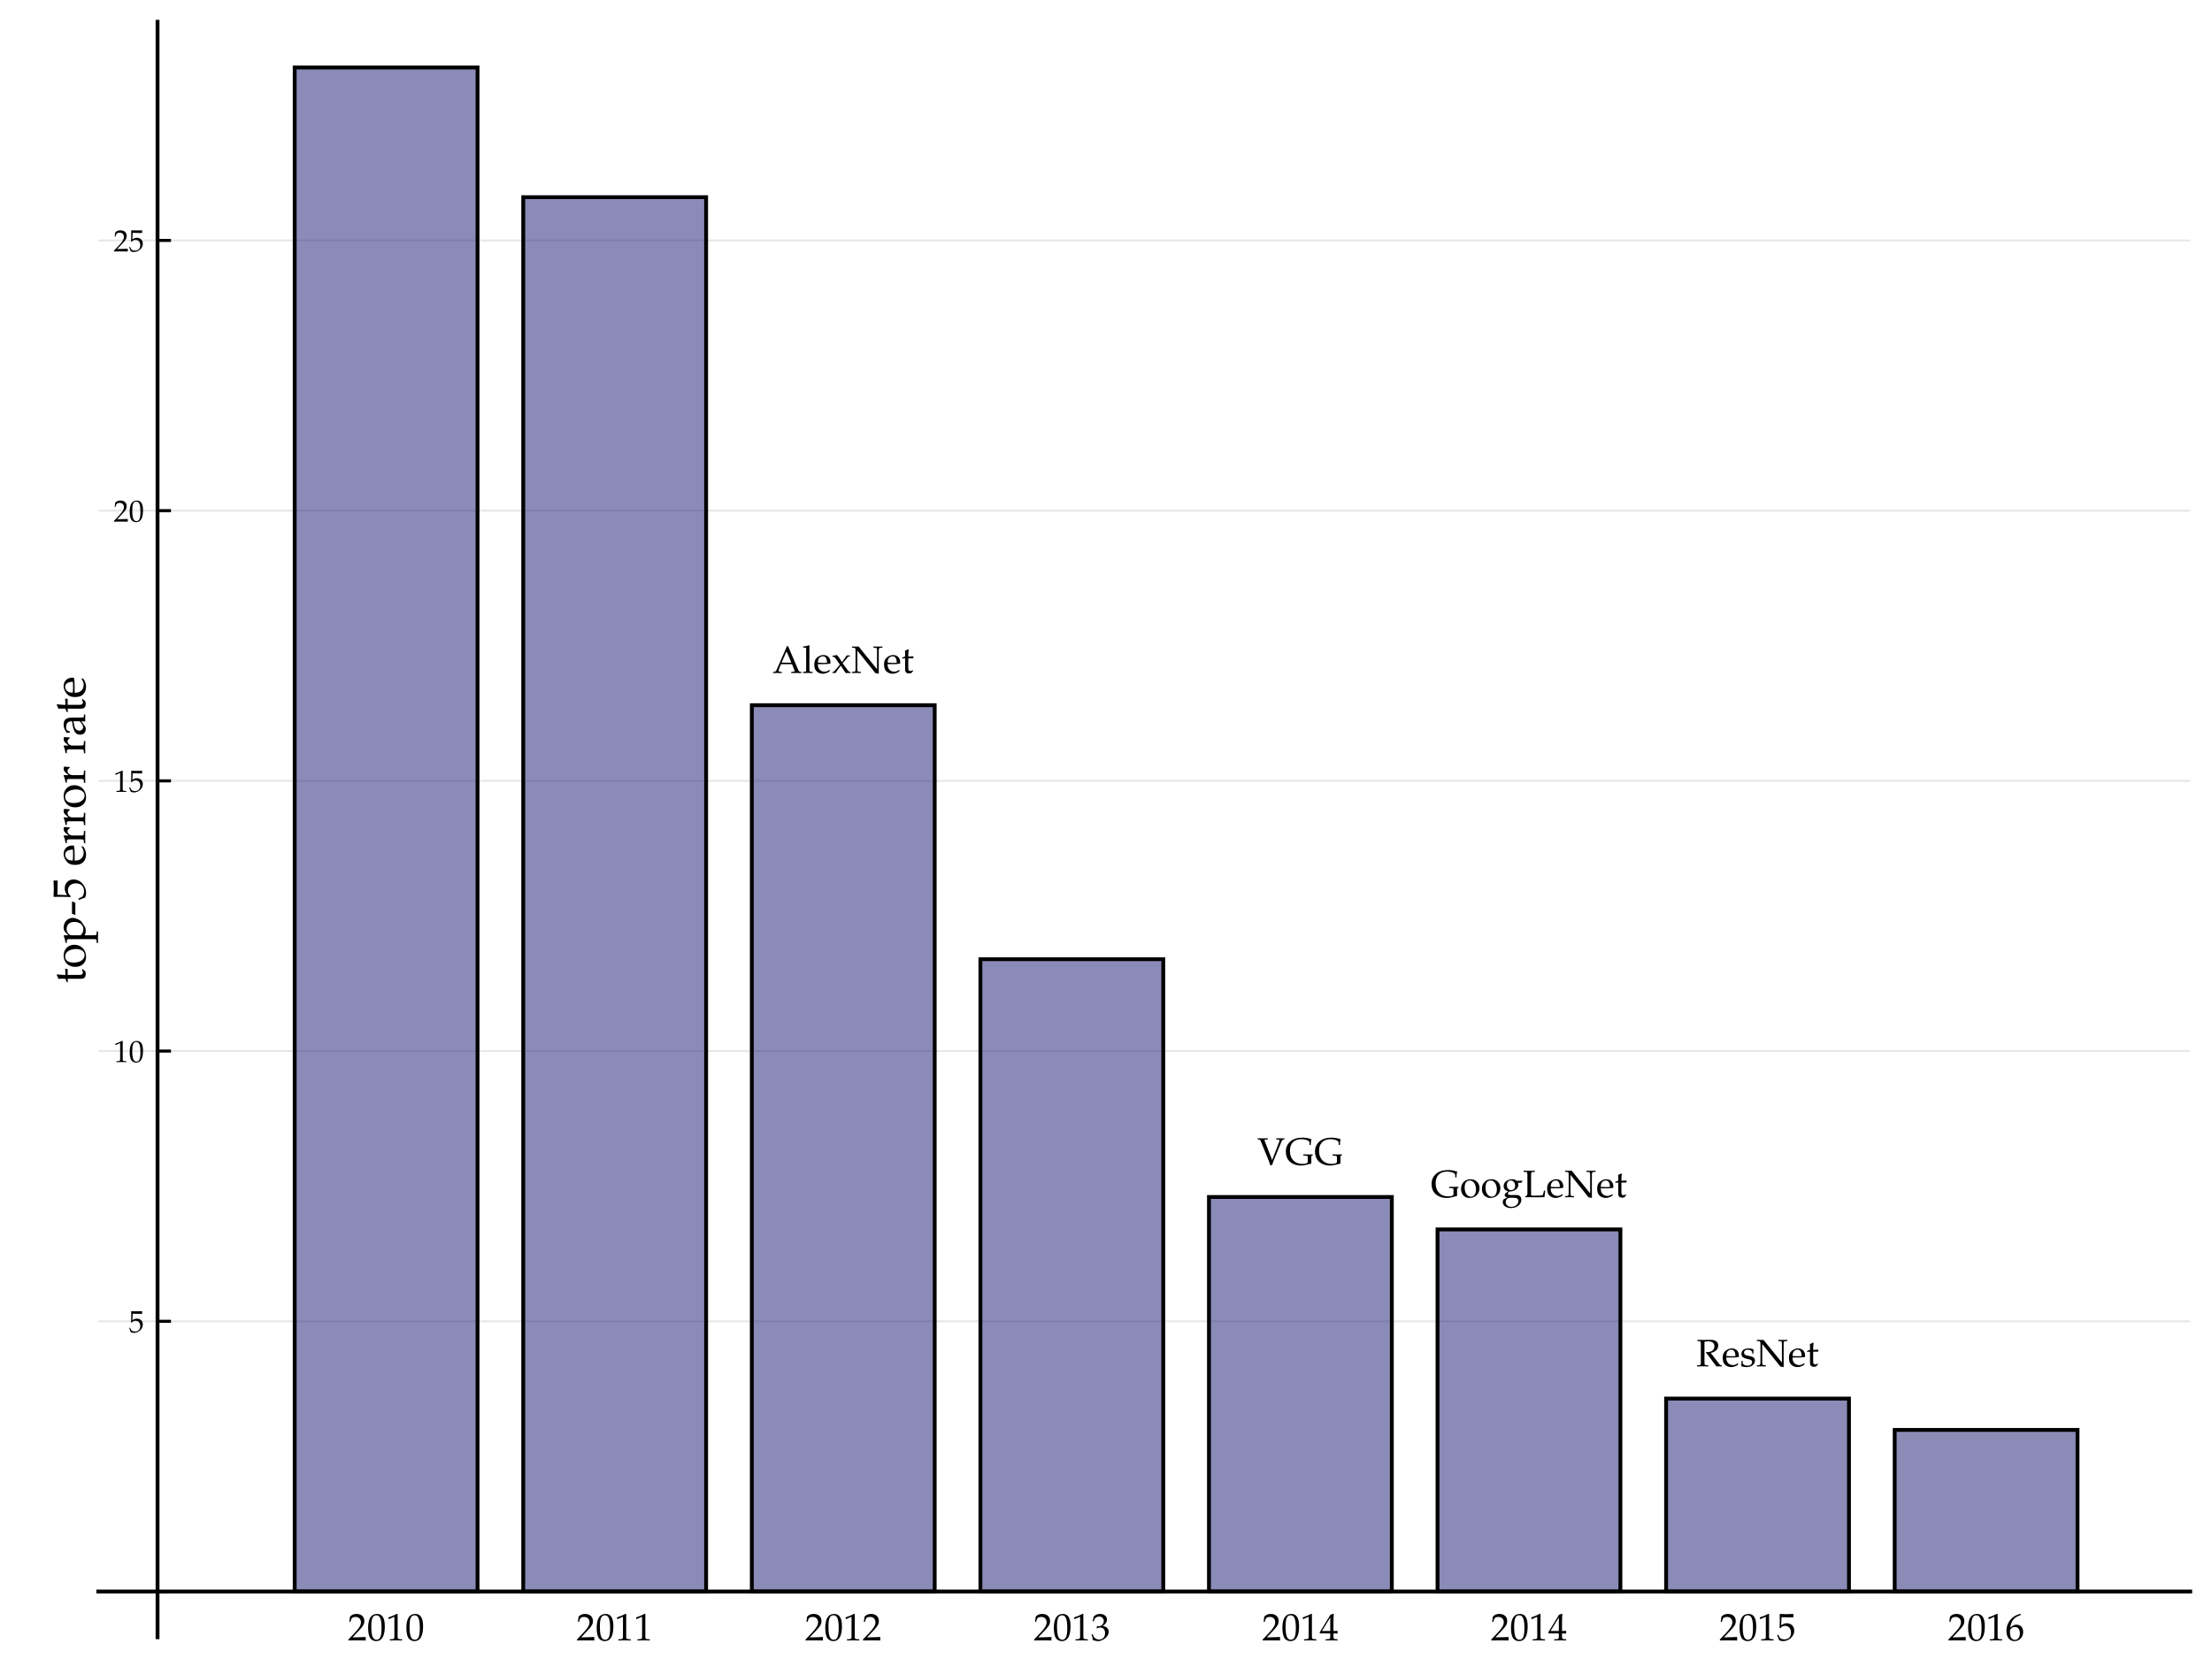 <svg height="432pt" viewBox="0 0 576 432" width="576pt" xmlns="http://www.w3.org/2000/svg" xmlns:xlink="http://www.w3.org/1999/xlink"><clipPath id="a"><path d="m25.605 414h544.727v1h-544.727zm0 0"/></clipPath><clipPath id="b"><path d="m25.605 343h544.727v2h-544.727zm0 0"/></clipPath><clipPath id="c"><path d="m25.605 273h544.727v2h-544.727zm0 0"/></clipPath><clipPath id="d"><path d="m25.605 202h544.727v2h-544.727zm0 0"/></clipPath><clipPath id="e"><path d="m25.605 132h544.727v2h-544.727zm0 0"/></clipPath><clipPath id="f"><path d="m25.605 62h544.727v1h-544.727zm0 0"/></clipPath><symbol id="g" overflow="visible"><path d="m1.016-4.828c1.031.031 1.469.047 2.422.047l.047-.047c-.016-.141-.016-.203-.016-.297 0-.125 0-.188.016-.328l-.047-.031c-.594.031-.953.031-1.375.031-.438 0-.797 0-1.391-.031l-.047.031c.016.484.016.844.016 1.094 0 .672-.016 1.438-.047 1.797l.156.047c.375-.375.594-.484.984-.484.766 0 1.25.531 1.25 1.391 0 .891-.516 1.406-1.375 1.406-.438 0-.844-.141-.953-.344l-.359-.656-.188.109c.172.453.266.719.391 1.062.219.125.531.188.875.188.531 0 1.109-.234 1.547-.609.484-.438.734-.969.734-1.562 0-.906-.641-1.531-1.547-1.531-.391 0-.672.094-1.172.391zm0 0"/></symbol><symbol id="h" overflow="visible"><path d="m.531-4.422h.078l1.031-.469h.031c.047 0 .062.062.062.266v3.859c0 .422-.094.5-.516.531l-.453.016v.25c1.219-.031 1.219-.031 1.312-.031.109 0 .281 0 .547.016.094 0 .375 0 .703.016v-.25l-.406-.016c-.438-.031-.516-.109-.516-.531v-4.719l-.125-.047c-.516.266-1.078.516-1.797.766zm0 0"/></symbol><symbol id="i" overflow="visible"><path d="m2.094-5.484c-1.234 0-1.859.969-1.859 2.906 0 .922.156 1.734.438 2.125s.734.609 1.219.609c1.203 0 1.812-1.031 1.812-3.078 0-1.734-.516-2.562-1.609-2.562zm-.141.266c.766 0 1.078.781 1.078 2.703 0 1.688-.297 2.391-1.031 2.391-.766 0-1.094-.797-1.094-2.75 0-1.672.281-2.344 1.047-2.344zm0 0"/></symbol><symbol id="j" overflow="visible"><path d="m.125-.188v.219c1.5-.031 1.5-.031 1.781-.031s.281 0 1.828.031c-.016-.172-.016-.25-.016-.359s0-.188.016-.359c-.922.031-1.281.047-2.766.078l1.453-1.547c.781-.812 1.016-1.25 1.016-1.859 0-.906-.625-1.469-1.641-1.469-.562 0-.953.156-1.344.547l-.141 1.094h.234l.094-.375c.125-.453.422-.656.953-.656.688 0 1.125.422 1.125 1.109 0 .594-.344 1.188-1.234 2.141zm0 0"/></symbol><symbol id="k" overflow="visible"><path d="m-4.562-1.172h3.438c.891 0 1.266-.391 1.266-1.312 0-.281-.062-.562-.141-.641l-.641-.562-.203.156c.172.297.234.469.234.703 0 .469-.234.656-.828.656h-3.125v-1.531l-.656-.109.078 1.641h-.453c-.5 0-.938-.047-1.703-.141l-.125.156c.172.281.328.641.453 1.016.359-.047.578-.047.938-.047h.844l.422.922h.25zm0 0"/></symbol><symbol id="l" overflow="visible"><path d="m-5.609-3.328c0 1.734 1.234 2.953 3.016 2.953 1.688 0 2.828-1.078 2.828-2.609 0-1.844-1.281-3.156-3.062-3.156-1.625 0-2.781 1.172-2.781 2.812zm.391.203c0-1.094 1.203-1.906 2.828-1.906 1.375 0 2.234.609 2.234 1.578 0 1.172-1.141 1.953-2.844 1.953-1.438 0-2.219-.562-2.219-1.625zm0 0"/></symbol><symbol id="m" overflow="visible"><path d="m-4.781-.125v-.438c0-.484.078-.531.875-.531h6.016c.75 0 .828.047.859.453l.031.547h.359c-.031-1.203-.031-1.203-.031-1.5s0-.297.031-1.484h-.359l-.031.547c-.031.406-.109.438-.859.438h-2.266c.219-.359.297-.734.297-1.281 0-.344-.062-.656-.188-.844l-.891-1.359c-.312-.484-1.531-1.047-2.297-1.047-1.328 0-2.375 1.109-2.375 2.484 0 .453.125.875.297 1.062l.906.984h-1.156l-.047.109c.25.609.422 1.234.5 1.859zm1.125-1.969c-.172 0-.297-.062-.5-.219-.453-.344-.672-.828-.672-1.422 0-1.125.781-1.844 2.031-1.844 1.344 0 2.328.797 2.328 1.875 0 .656-.219 1.141-.703 1.609zm0 0"/></symbol><symbol id="n" overflow="visible"><path d="m-2.562-3.375-.812-.359-.062.062v3.141l.812.328.062-.062zm0 0"/></symbol><symbol id="o" overflow="visible"><path d="m-7.234-1.516c.047-1.547.062-2.219.062-3.641l-.062-.062c-.219.016-.312.016-.469.016s-.25 0-.469-.016l-.062.062c.047.891.062 1.422.062 2.078s-.016 1.172-.062 2.078l.062.062c.719-.016 1.25-.031 1.641-.031 1.016 0 2.156.031 2.688.078l.062-.25c-.562-.562-.719-.875-.719-1.469 0-1.141.812-1.859 2.094-1.859 1.328 0 2.109.766 2.109 2.062 0 .656-.219 1.25-.531 1.422l-.984.547.172.281c.688-.281 1.062-.422 1.594-.578.172-.344.281-.812.281-1.328 0-.812-.344-1.656-.922-2.312-.641-.734-1.453-1.109-2.344-1.109-1.344 0-2.297.969-2.297 2.328 0 .578.156 1 .594 1.75zm0 0"/></symbol><symbol id="p" overflow="visible"><path d="m-.844-5.219-.109.156c.453.766.562 1.031.562 1.547 0 .781-.344 1.422-.938 1.766-.391.219-.734.297-1.422.328v-1.75c0-.828-.031-1.328-.172-2.156-.156-.016-.266-.031-.406-.031-1.375 0-2.281.891-2.281 2.234 0 .438.156.953.453 1.438.547.984 1.297 1.375 2.531 1.375.766 0 1.406-.172 1.859-.5.641-.484 1-1.281 1-2.172 0-.453-.094-.891-.312-1.375-.125-.328-.281-.578-.359-.625zm-2.344.922c.016.625.031.922.031 1.344 0 .547-.016.859-.078 1.5-.562 0-.812-.047-1.125-.203-.531-.25-.859-.766-.859-1.328 0-.391.156-.703.484-.922.391-.266.734-.344 1.547-.391zm0 0"/></symbol><symbol id="q" overflow="visible"><path d="m-4.781-.281v-.438c0-.469.078-.531.875-.531h2.688c.75 0 .844.047.859.453l.031.547h.359c-.016-.859-.031-1.172-.031-1.469 0-.234 0-.234.031-1.719h-.359l-.031.625c-.031.547-.078.562-.859.562h-2.062c-.719 0-1.312-.469-1.312-1.062 0-.359.172-.609.547-.797v-.25l-1.422-.109c-.094.125-.141.344-.141.562 0 .359.188.734.5.984l.781.672h-1.234l-.047.109c.25.609.422 1.234.5 1.859zm0 0"/></symbol><symbol id="r" overflow="visible"><path d="m-.984-3.875 1.016.062c-.031-.781-.031-.781-.031-.938 0-.062.016-.359.031-.875h-.359l-.016.469c-.016.281-.109.328-.703.328h-2.188c-1.734 0-2.375.5-2.375 1.891 0 .516.141.984.406 1.438l.391.641h.766l.094-.312-.375-.156c-.562-.25-.641-.375-.641-.922 0-1.125.438-1.594 1.531-1.625l.203 1.188c.312 1.625.875 2.312 1.906 2.312.938 0 1.469-.562 1.469-1.516 0-.219-.031-.422-.094-.5zm-.5 0c.5.344.953 1.109.953 1.562 0 .484-.453.906-.969.906-.438 0-.859-.25-1.078-.609-.188-.297-.344-.953-.484-1.859zm0 0"/></symbol><symbol id="s" overflow="visible"><path d="m.156-.234v.266c1.875-.031 1.875-.031 2.219-.031.359 0 .359 0 2.297.031-.031-.203-.031-.312-.031-.453 0-.125 0-.219.031-.453-1.156.062-1.609.062-3.453.109l1.812-1.922c.969-1.031 1.266-1.578 1.266-2.328 0-1.141-.781-1.859-2.047-1.859-.719 0-1.203.203-1.688.703l-.172 1.359h.281l.141-.469c.156-.578.516-.812 1.188-.812.844 0 1.406.531 1.406 1.375 0 .75-.422 1.484-1.547 2.688zm0 0"/></symbol><symbol id="t" overflow="visible"><path d="m2.625-6.875c-1.547 0-2.328 1.234-2.328 3.641 0 1.172.203 2.172.547 2.672.359.484.906.766 1.531.766 1.5 0 2.266-1.297 2.266-3.859 0-2.172-.656-3.219-2.016-3.219zm-.188.359c.969 0 1.359.969 1.359 3.359 0 2.125-.375 3-1.297 3-.969 0-1.375-1-1.375-3.438 0-2.094.375-2.922 1.312-2.922zm0 0"/></symbol><symbol id="u" overflow="visible"><path d="m.672-5.531h.094l1.281-.578c.016-.016.031-.016.031-.016.062 0 .078.094.078.328v4.844c0 .516-.109.625-.641.656l-.562.031v.297c1.547-.031 1.547-.031 1.656-.031.125 0 .344 0 .688.016.109 0 .469 0 .875.016v-.297l-.516-.031c-.562-.031-.656-.141-.656-.656v-5.922l-.141-.047c-.641.344-1.359.641-2.266.953zm0 0"/></symbol><symbol id="v" overflow="visible"><path d="m.422-4.969h.312l.188-.547c.109-.344.734-.688 1.25-.688.656 0 1.172.531 1.172 1.156 0 .75-.578 1.375-1.297 1.375-.078 0-.188 0-.312-.016l-.156-.016-.109.531.062.062c.375-.172.578-.219.844-.219.828 0 1.297.531 1.297 1.438 0 1.016-.594 1.688-1.531 1.688-.453 0-.859-.156-1.156-.438-.25-.219-.375-.453-.562-.984l-.266.094c.203.609.281.969.344 1.469.531.188.969.266 1.328.266.797 0 1.719-.453 2.266-1.125.344-.406.516-.844.516-1.312 0-.484-.203-.891-.562-1.141-.25-.188-.484-.266-.969-.359.797-.609 1.094-1.078 1.094-1.656 0-.891-.75-1.484-1.844-1.484-.688 0-1.125.203-1.609.672zm0 0"/></symbol><symbol id="w" overflow="visible"><path d="m2.797-1.797v.734c0 .609-.109.75-.609.766l-.609.031v.297c1.328-.031 1.328-.031 1.562-.031s.234 0 1.562.031v-.297l-.469-.031c-.5-.031-.609-.156-.609-.766v-.734c.594 0 .797 0 1.078.031v-.703c-.469.031-.656.031-.812.031h-.266v-1.391c0-1.781.031-2.625.078-3.047l-.125-.047-.734.266-2.828 4.625.109.234zm0-.641h-2.156l2.156-3.516zm0 0"/></symbol><symbol id="x" overflow="visible"><path d="m1.266-6.031c1.281.047 1.844.047 3.047.047l.047-.047c-.016-.172-.016-.266-.016-.391 0-.141 0-.219.016-.391l-.047-.062c-.75.047-1.203.062-1.734.062-.547 0-1-.016-1.734-.062l-.062.062c.016.609.031 1.047.031 1.359 0 .844-.031 1.797-.062 2.25l.203.047c.469-.469.734-.609 1.219-.609.953 0 1.562.688 1.562 1.766 0 1.109-.641 1.75-1.734 1.75-.531 0-1.031-.172-1.172-.438l-.453-.812-.25.141c.234.562.359.875.5 1.312.266.156.672.25 1.094.25.672 0 1.375-.297 1.938-.766.594-.547.922-1.219.922-1.953 0-1.141-.812-1.938-1.953-1.938-.469 0-.828.141-1.453.5zm0 0"/></symbol><symbol id="y" overflow="visible"><path d="m4.141-6.703-.359-.172c-.953.328-1.375.531-1.875.969-1.031.859-1.594 2.078-1.594 3.438 0 1.656.797 2.672 2.094 2.672s2.266-1.031 2.266-2.391c0-1.141-.688-1.891-1.75-1.891-.5 0-.797.125-1.391.594-.109.094-.109.109-.219.188.203-1.812 1.047-2.781 2.828-3.328zm-1.594 3.219c.75 0 1.266.656 1.266 1.656 0 1.031-.516 1.703-1.281 1.703-.844 0-1.312-.734-1.312-2.062 0-.359.047-.547.156-.719.219-.328.688-.578 1.172-.578zm0 0"/></symbol><symbol id="z" overflow="visible"><path d="m4.062-6.984h-.312c-.188.438-.328.797-.391.953l-.531 1.203-1.766 4.047c-.125.281-.328.469-.547.484l-.359.031v.297c.922-.031.922-.031 1.078-.031.125 0 .125 0 1.203.031v-.297l-.359-.031c-.359-.031-.484-.109-.484-.266 0-.125.141-.547.344-1.047l.281-.672h2.875l.453 1.141c.172.422.219.547.219.641 0 .109-.156.188-.406.203l-.469.031v.297c1.219-.031 1.219-.031 1.375-.031.188 0 .188 0 1.266.031v-.297l-.328-.031c-.266-.047-.375-.219-.719-1.016zm-1.672 4.297 1.266-2.969 1.266 2.969zm0 0"/></symbol><symbol id="A" overflow="visible"><path d="m.234-6.594h.547c.188 0 .25.109.25.406v5.172c0 .625-.031.703-.359.719l-.469.031v.297c1-.031 1-.031 1.25-.031s.25 0 1.25.031v-.297l-.453-.031c-.344-.016-.375-.094-.375-.719v-6.141l-.094-.078c-.438.172-.766.25-1.547.359zm0 0"/></symbol><symbol id="B" overflow="visible"><path d="m4.359-.703-.125-.094c-.641.375-.875.469-1.297.469-.656 0-1.188-.297-1.469-.781-.188-.328-.266-.609-.281-1.188h1.453c.688 0 1.125-.031 1.812-.141 0-.141.016-.219.016-.344 0-1.141-.734-1.891-1.859-1.891-.359 0-.797.125-1.203.359-.812.469-1.141 1.094-1.141 2.125 0 .625.141 1.172.406 1.547.406.531 1.078.844 1.828.844.359 0 .734-.078 1.141-.266.266-.109.469-.234.516-.297zm-.781-1.953c-.516.016-.75.031-1.109.031-.469 0-.719-.016-1.266-.062 0-.469.047-.688.172-.953.203-.438.641-.703 1.125-.703.328 0 .578.125.766.391.219.328.281.625.312 1.297zm0 0"/></symbol><symbol id="C" overflow="visible"><path d="m2.875-2.531 1.406-1.656c.062-.062.172-.109.344-.109h.141v-.281h-.812l-1.234 1.75-.766-1.156c-.156-.219-.266-.359-.594-.688l-1.156.203.047.25.203.016c.188.016.406.156.5.297l1.203 1.734-1.484 1.75c-.078.094-.203.156-.297.156h-.172v.266h.859c.062-.109.078-.156.203-.328.156-.281.312-.531.391-.609l.734-.969 1.062 1.609.016.016c.094.141.172.234.25.312.516-.031.516-.031.609-.031s.094 0 .609.031v-.297l-.25-.031c-.109-.016-.234-.094-.344-.234zm0 0"/></symbol><symbol id="D" overflow="visible"><path d="m1.359-6.875c-.547 0-.641 0-1.188-.016v.297l.438.031c.453.016.5.109.5.891v4.469c0 .781-.047.875-.5.906l-.438.031v.297c.984-.031.984-.031 1.156-.031.141 0 .141 0 1.188.031v-.297l-.438-.031c-.453-.031-.5-.125-.5-.906v-4.609l4.719 5.859.891.156c0-.047 0-.047-.016-.125 0-.109-.016-.188-.016-.25v-5.5c0-.781.047-.875.516-.891l.438-.031v-.297c-1.047.016-1.047.016-1.203.016-.172 0-.172 0-1.156-.016v.297l.438.031c.469.016.516.109.516.891v4.688l-4.797-5.906zm0 0"/></symbol><symbol id="E" overflow="visible"><path d="m.984-3.812v2.875c0 .734.328 1.062 1.094 1.062.219 0 .469-.062.531-.125l.469-.531-.125-.172c-.25.141-.406.188-.594.188-.391 0-.547-.188-.547-.688v-2.609h1.281l.094-.531-1.375.062v-.391c0-.406.031-.766.109-1.406l-.125-.109c-.234.141-.531.281-.844.375.031.297.047.484.047.781v.703l-.781.344v.219zm0 0"/></symbol><symbol id="F" overflow="visible"><path d="m2.734-6.594v-.297c-1.094.016-1.094.016-1.328.016s-.234 0-1.328-.016v.297l.359.031c.203.016.312.109.438.406l1.875 4.594c.312.766.438 1.109.578 1.656h.5c.188-.625.312-.953.641-1.75l1.734-4.203c.234-.531.344-.688.531-.703l.297-.031v-.297l-1.062.016c-.188 0-.422 0-.703-.016-.047 0-.219 0-.375 0v.297l.516.031c.219 0 .344.109.344.25 0 .109-.031.234-.094.391l-1.812 4.719-1.969-5.062c-.016-.031-.016-.062-.016-.109 0-.109.109-.188.312-.188zm0 0"/></symbol><symbol id="G" overflow="visible"><path d="m6.391-5.141h.312c0-.516.062-.984.188-1.516-1.094-.328-1.609-.406-2.406-.406-2.578 0-4.266 1.453-4.266 3.656 0 1.016.344 1.906.969 2.516.688.688 1.766 1.094 2.922 1.094.703 0 1.391-.141 2.75-.516v-1.672c0-.312.016-.328.109-.375l.281-.094-.031-.25c-.891.016-.922.016-1.234.016-.281 0-.344 0-1.203-.016v.297l.828.078c.25.016.328.109.328.344v1c0 .25-.016.359-.062.438-.109.188-.703.328-1.359.328-1.969 0-3.234-1.312-3.234-3.391 0-1.922 1.078-3.047 2.953-3.047.516 0 .953.062 1.328.188.578.188.828.422.828.797zm0 0"/></symbol><symbol id="H" overflow="visible"><path d="m2.781-4.672c-1.453 0-2.469 1.016-2.469 2.516 0 1.406.891 2.359 2.188 2.359 1.531 0 2.625-1.078 2.625-2.562 0-1.344-.984-2.312-2.344-2.312zm-.172.328c.906 0 1.594 1 1.594 2.344 0 1.156-.516 1.875-1.328 1.875-.969 0-1.625-.969-1.625-2.375 0-1.203.469-1.844 1.359-1.844zm0 0"/></symbol><symbol id="I" overflow="visible"><path d="m5.172-3.766.25-.406-.031-.125-1.422.047c-.375-.312-.734-.422-1.219-.422-.438 0-.953.141-1.359.375-.547.312-.844.812-.844 1.422 0 .734.453 1.234 1.203 1.312l-.797.609c-.094.156-.141.281-.141.438 0 .281.172.438.656.578l-.875.469c-.141.078-.281.453-.281.75 0 .906.891 1.547 2.156 1.547 1.516 0 2.688-.953 2.688-2.172 0-.719-.469-1.219-1.172-1.219h-1.594c-.516 0-.75-.109-.75-.391 0-.125.078-.234.328-.453.062-.047.078-.062.125-.109.094.016.156.016.234.016.438 0 .969-.188 1.375-.469.438-.328.656-.734.656-1.266 0-.188-.016-.328-.109-.531zm-2.781-.578c.688 0 1.141.562 1.141 1.406 0 .656-.422 1.109-1.031 1.109-.672 0-1.109-.531-1.109-1.297s.359-1.219 1-1.219zm.469 4.484c1.125 0 1.516.234 1.516.875 0 .859-.781 1.5-1.828 1.5-.875 0-1.469-.516-1.469-1.25 0-.453.25-.859.656-1.031.156-.078.438-.094 1.125-.094zm0 0"/></symbol><symbol id="J" overflow="visible"><path d="m2.156-5.672c0-.781.047-.875.5-.891l.484-.031v-.297c-.734.016-.953.016-1.469.016-.5 0-.734 0-1.453-.016v.297l.484.031c.453.016.5.109.5.891v4.719c0 .297-.094.516-.25.594l-.312.156v.234c.672-.031.734-.031 1-.031.078 0 .25 0 .469.016.484 0 1.562.016 1.844.016.328 0 .328 0 1.672-.031.078-.422.109-.75.219-1.719h-.328l-.109.5c-.016.031-.016.109-.031.109-.062.297-.125.484-.188.547-.141.109-1 .172-2.188.172-.359 0-.594-.016-.844-.078zm0 0"/></symbol><symbol id="K" overflow="visible"><path d="m2.156-6.406c.344-.078.641-.109.969-.109 1.047 0 1.625.469 1.625 1.328 0 .906-.734 1.484-1.891 1.484-.062 0-.156 0-.281 0l-.062.109c.109.141.141.172.25.297.141.172.172.203.266.328l1.828 2.453c.062.094.125.172.188.234.062.094.125.188.234.312.453-.031.562-.031.672-.031.094 0 .094 0 .719.031v-.297c-.328-.031-.484-.094-.609-.266l-2.266-2.953c.562-.141.812-.25 1.141-.469.531-.375.797-.875.797-1.453 0-.953-.688-1.484-1.922-1.484h-.156c-1.297.016-1.297.016-1.641.016-.328 0-.328 0-1.719-.016v.297l.406.031c.453.016.5.109.5.891v4.469c0 .797-.047.875-.5.906l-.484.031v.297c.594-.016.938-.031 1.453-.031s.875.016 1.469.031v-.297l-.484-.031c-.453-.031-.5-.109-.5-.906zm0 0"/></symbol><symbol id="L" overflow="visible"><path d="m.406-1.422c0 .688-.031.984-.109 1.375.516.172.906.25 1.375.25 1.297 0 2.219-.703 2.219-1.672 0-.312-.078-.547-.266-.75-.266-.25-.594-.359-1.469-.531-.828-.156-1.094-.359-1.094-.812 0-.5.359-.781.969-.781.656 0 1.172.344 1.172.812v.234h.281c0-.578.016-.812.047-1.125-.531-.188-.891-.25-1.297-.25-1.156 0-1.859.547-1.859 1.438 0 .484.219.828.672 1.031.266.125.797.281 1.469.422.453.109.641.312.641.688 0 .547-.5.922-1.203.922-.734 0-1.25-.344-1.25-.844v-.406zm0 0"/></symbol><path d="m0 0h576v432h-576z" fill="#fff"/><path d="m25.605 426.332h544.727v-420.664h-544.727zm0 0" fill="#fff"/><g clip-path="url(#a)"><path d="m25.605 17.574h544.727" style="fill:none;stroke-width:.5;stroke-linecap:square;stroke-linejoin:round;stroke:#000;stroke-opacity:.1;stroke-miterlimit:10" transform="matrix(1 0 0 -1 0 432)"/></g><path d="m41.023 17.574h3.5" fill="none" stroke="#000" stroke-linejoin="round" stroke-miterlimit="10" stroke-width=".8" transform="matrix(1 0 0 -1 0 432)"/><g clip-path="url(#b)"><path d="m25.605 87.938h544.727" style="fill:none;stroke-width:.5;stroke-linecap:square;stroke-linejoin:round;stroke:#000;stroke-opacity:.1;stroke-miterlimit:10" transform="matrix(1 0 0 -1 0 432)"/></g><path d="m41.023 87.938h3.5" fill="none" stroke="#000" stroke-linejoin="round" stroke-miterlimit="10" stroke-width=".8" transform="matrix(1 0 0 -1 0 432)"/><use x="33.537" xlink:href="#g" y="346.913"/><g clip-path="url(#c)"><path d="m25.605 158.301h544.727" style="fill:none;stroke-width:.5;stroke-linecap:square;stroke-linejoin:round;stroke:#000;stroke-opacity:.1;stroke-miterlimit:10" transform="matrix(1 0 0 -1 0 432)"/></g><path d="m41.023 158.301h3.5" fill="none" stroke="#000" stroke-linejoin="round" stroke-miterlimit="10" stroke-width=".8" transform="matrix(1 0 0 -1 0 432)"/><use x="29.552" xlink:href="#h" y="276.549"/><use x="33.537" xlink:href="#i" y="276.549"/><g clip-path="url(#d)"><path d="m25.605 228.664h544.727" style="fill:none;stroke-width:.5;stroke-linecap:square;stroke-linejoin:round;stroke:#000;stroke-opacity:.1;stroke-miterlimit:10" transform="matrix(1 0 0 -1 0 432)"/></g><path d="m41.023 228.664h3.5" fill="none" stroke="#000" stroke-linejoin="round" stroke-miterlimit="10" stroke-width=".8" transform="matrix(1 0 0 -1 0 432)"/><use x="29.552" xlink:href="#h" y="206.186"/><use x="33.537" xlink:href="#g" y="206.186"/><g clip-path="url(#e)"><path d="m25.605 299.027h544.727" style="fill:none;stroke-width:.5;stroke-linecap:square;stroke-linejoin:round;stroke:#000;stroke-opacity:.1;stroke-miterlimit:10" transform="matrix(1 0 0 -1 0 432)"/></g><path d="m41.023 299.027h3.5" fill="none" stroke="#000" stroke-linejoin="round" stroke-miterlimit="10" stroke-width=".8" transform="matrix(1 0 0 -1 0 432)"/><use x="29.552" xlink:href="#j" y="135.822"/><use x="33.537" xlink:href="#i" y="135.822"/><g clip-path="url(#f)"><path d="m25.605 369.391h544.727" style="fill:none;stroke-width:.5;stroke-linecap:square;stroke-linejoin:round;stroke:#000;stroke-opacity:.1;stroke-miterlimit:10" transform="matrix(1 0 0 -1 0 432)"/></g><path d="m41.023 369.391h3.5" fill="none" stroke="#000" stroke-linejoin="round" stroke-miterlimit="10" stroke-width=".8" transform="matrix(1 0 0 -1 0 432)"/><use x="29.552" xlink:href="#j" y="65.459"/><use x="33.537" xlink:href="#g" y="65.459"/><use x="22.181" xlink:href="#k" y="256.037"/><use x="22.181" xlink:href="#l" y="252.152"/><use x="22.181" xlink:href="#m" y="245.636"/><use x="22.181" xlink:href="#n" y="238.463"/><use x="22.181" xlink:href="#o" y="234.494"/><use x="22.181" xlink:href="#p" y="225.528"/><use x="22.181" xlink:href="#q" y="219.813"/><use x="22.181" xlink:href="#q" y="215.103"/><use x="22.181" xlink:href="#l" y="210.608"/><use x="22.181" xlink:href="#q" y="204.092"/><use x="22.181" xlink:href="#q" y="196.393"/><use x="22.181" xlink:href="#r" y="191.683"/><use x="22.181" xlink:href="#k" y="185.705"/><use x="22.181" xlink:href="#p" y="181.82"/><g stroke="#000" stroke-miterlimit="10" transform="matrix(1 0 0 -1 0 432)"><g fill="#191970" fill-opacity=".5"><path d="m76.734 414.426v-396.852h47.617v396.852z"/><path d="m136.254 380.652v-363.078h47.617v363.078z"/><path d="m195.773 248.367v-230.793h47.617v230.793z"/><path d="m255.293 182.227v-164.652h47.617v164.652z"/><path d="m314.812 120.305v-102.73h47.617v102.73z"/><path d="m374.332 111.863v-94.289h47.617v94.289z"/><path d="m433.852 67.812v-50.238h47.617v50.238z"/><path d="m493.371 59.652v-42.078h47.617v42.078z"/></g><path d="m41.023 5.668v420.664" fill="none" stroke-linecap="square"/><path d="m25.605 17.574h544.727" fill="none" stroke-linecap="square"/></g><use x="90.579" xlink:href="#s" y="427.139"/><use x="95.561" xlink:href="#t" y="427.139"/><use x="100.542" xlink:href="#u" y="427.139"/><use x="105.523" xlink:href="#t" y="427.139"/><use x="150.099" xlink:href="#s" y="427.139"/><use x="155.08" xlink:href="#t" y="427.139"/><use x="160.062" xlink:href="#u" y="427.139"/><use x="165.043" xlink:href="#u" y="427.139"/><use x="209.618" xlink:href="#s" y="427.139"/><use x="214.6" xlink:href="#t" y="427.139"/><use x="219.581" xlink:href="#u" y="427.139"/><use x="224.562" xlink:href="#s" y="427.139"/><use x="269.138" xlink:href="#s" y="427.139"/><use x="274.119" xlink:href="#t" y="427.139"/><use x="279.101" xlink:href="#u" y="427.139"/><use x="284.082" xlink:href="#v" y="427.139"/><use x="328.657" xlink:href="#s" y="427.139"/><use x="333.639" xlink:href="#t" y="427.139"/><use x="338.62" xlink:href="#u" y="427.139"/><use x="343.601" xlink:href="#w" y="427.139"/><use x="388.177" xlink:href="#s" y="427.139"/><use x="393.158" xlink:href="#t" y="427.139"/><use x="398.14" xlink:href="#u" y="427.139"/><use x="403.121" xlink:href="#w" y="427.139"/><use x="447.696" xlink:href="#s" y="427.139"/><use x="452.678" xlink:href="#t" y="427.139"/><use x="457.659" xlink:href="#u" y="427.139"/><use x="462.64" xlink:href="#x" y="427.139"/><use x="507.216" xlink:href="#s" y="427.139"/><use x="512.197" xlink:href="#t" y="427.139"/><use x="517.179" xlink:href="#u" y="427.139"/><use x="522.16" xlink:href="#y" y="427.139"/><use x="201.15" xlink:href="#z" y="175.238"/><use x="208.891" xlink:href="#A" y="175.238"/><use x="211.781" xlink:href="#B" y="175.238"/><use x="216.543" xlink:href="#C" y="175.238"/><use x="221.673" xlink:href="#D" y="175.238"/><use x="229.942" xlink:href="#B" y="175.238"/><use x="234.705" xlink:href="#E" y="175.238"/><use x="327.422" xlink:href="#F" y="303.299"/><use x="334.605" xlink:href="#G" y="303.299"/><use x="342.197" xlink:href="#G" y="303.299"/><use x="372.551" xlink:href="#G" y="311.743"/><use x="380.142" xlink:href="#H" y="311.743"/><use x="385.572" xlink:href="#H" y="311.743"/><use x="391.002" xlink:href="#I" y="311.743"/><use x="396.531" xlink:href="#J" y="311.743"/><use x="402.608" xlink:href="#B" y="311.743"/><use x="407.37" xlink:href="#D" y="311.743"/><use x="415.639" xlink:href="#B" y="311.743"/><use x="420.401" xlink:href="#E" y="311.743"/><use x="441.684" xlink:href="#K" y="355.791"/><use x="448.329" xlink:href="#B" y="355.791"/><use x="453.091" xlink:href="#L" y="355.791"/><use x="457.306" xlink:href="#D" y="355.791"/><use x="465.575" xlink:href="#B" y="355.791"/><use x="470.337" xlink:href="#E" y="355.791"/></svg>